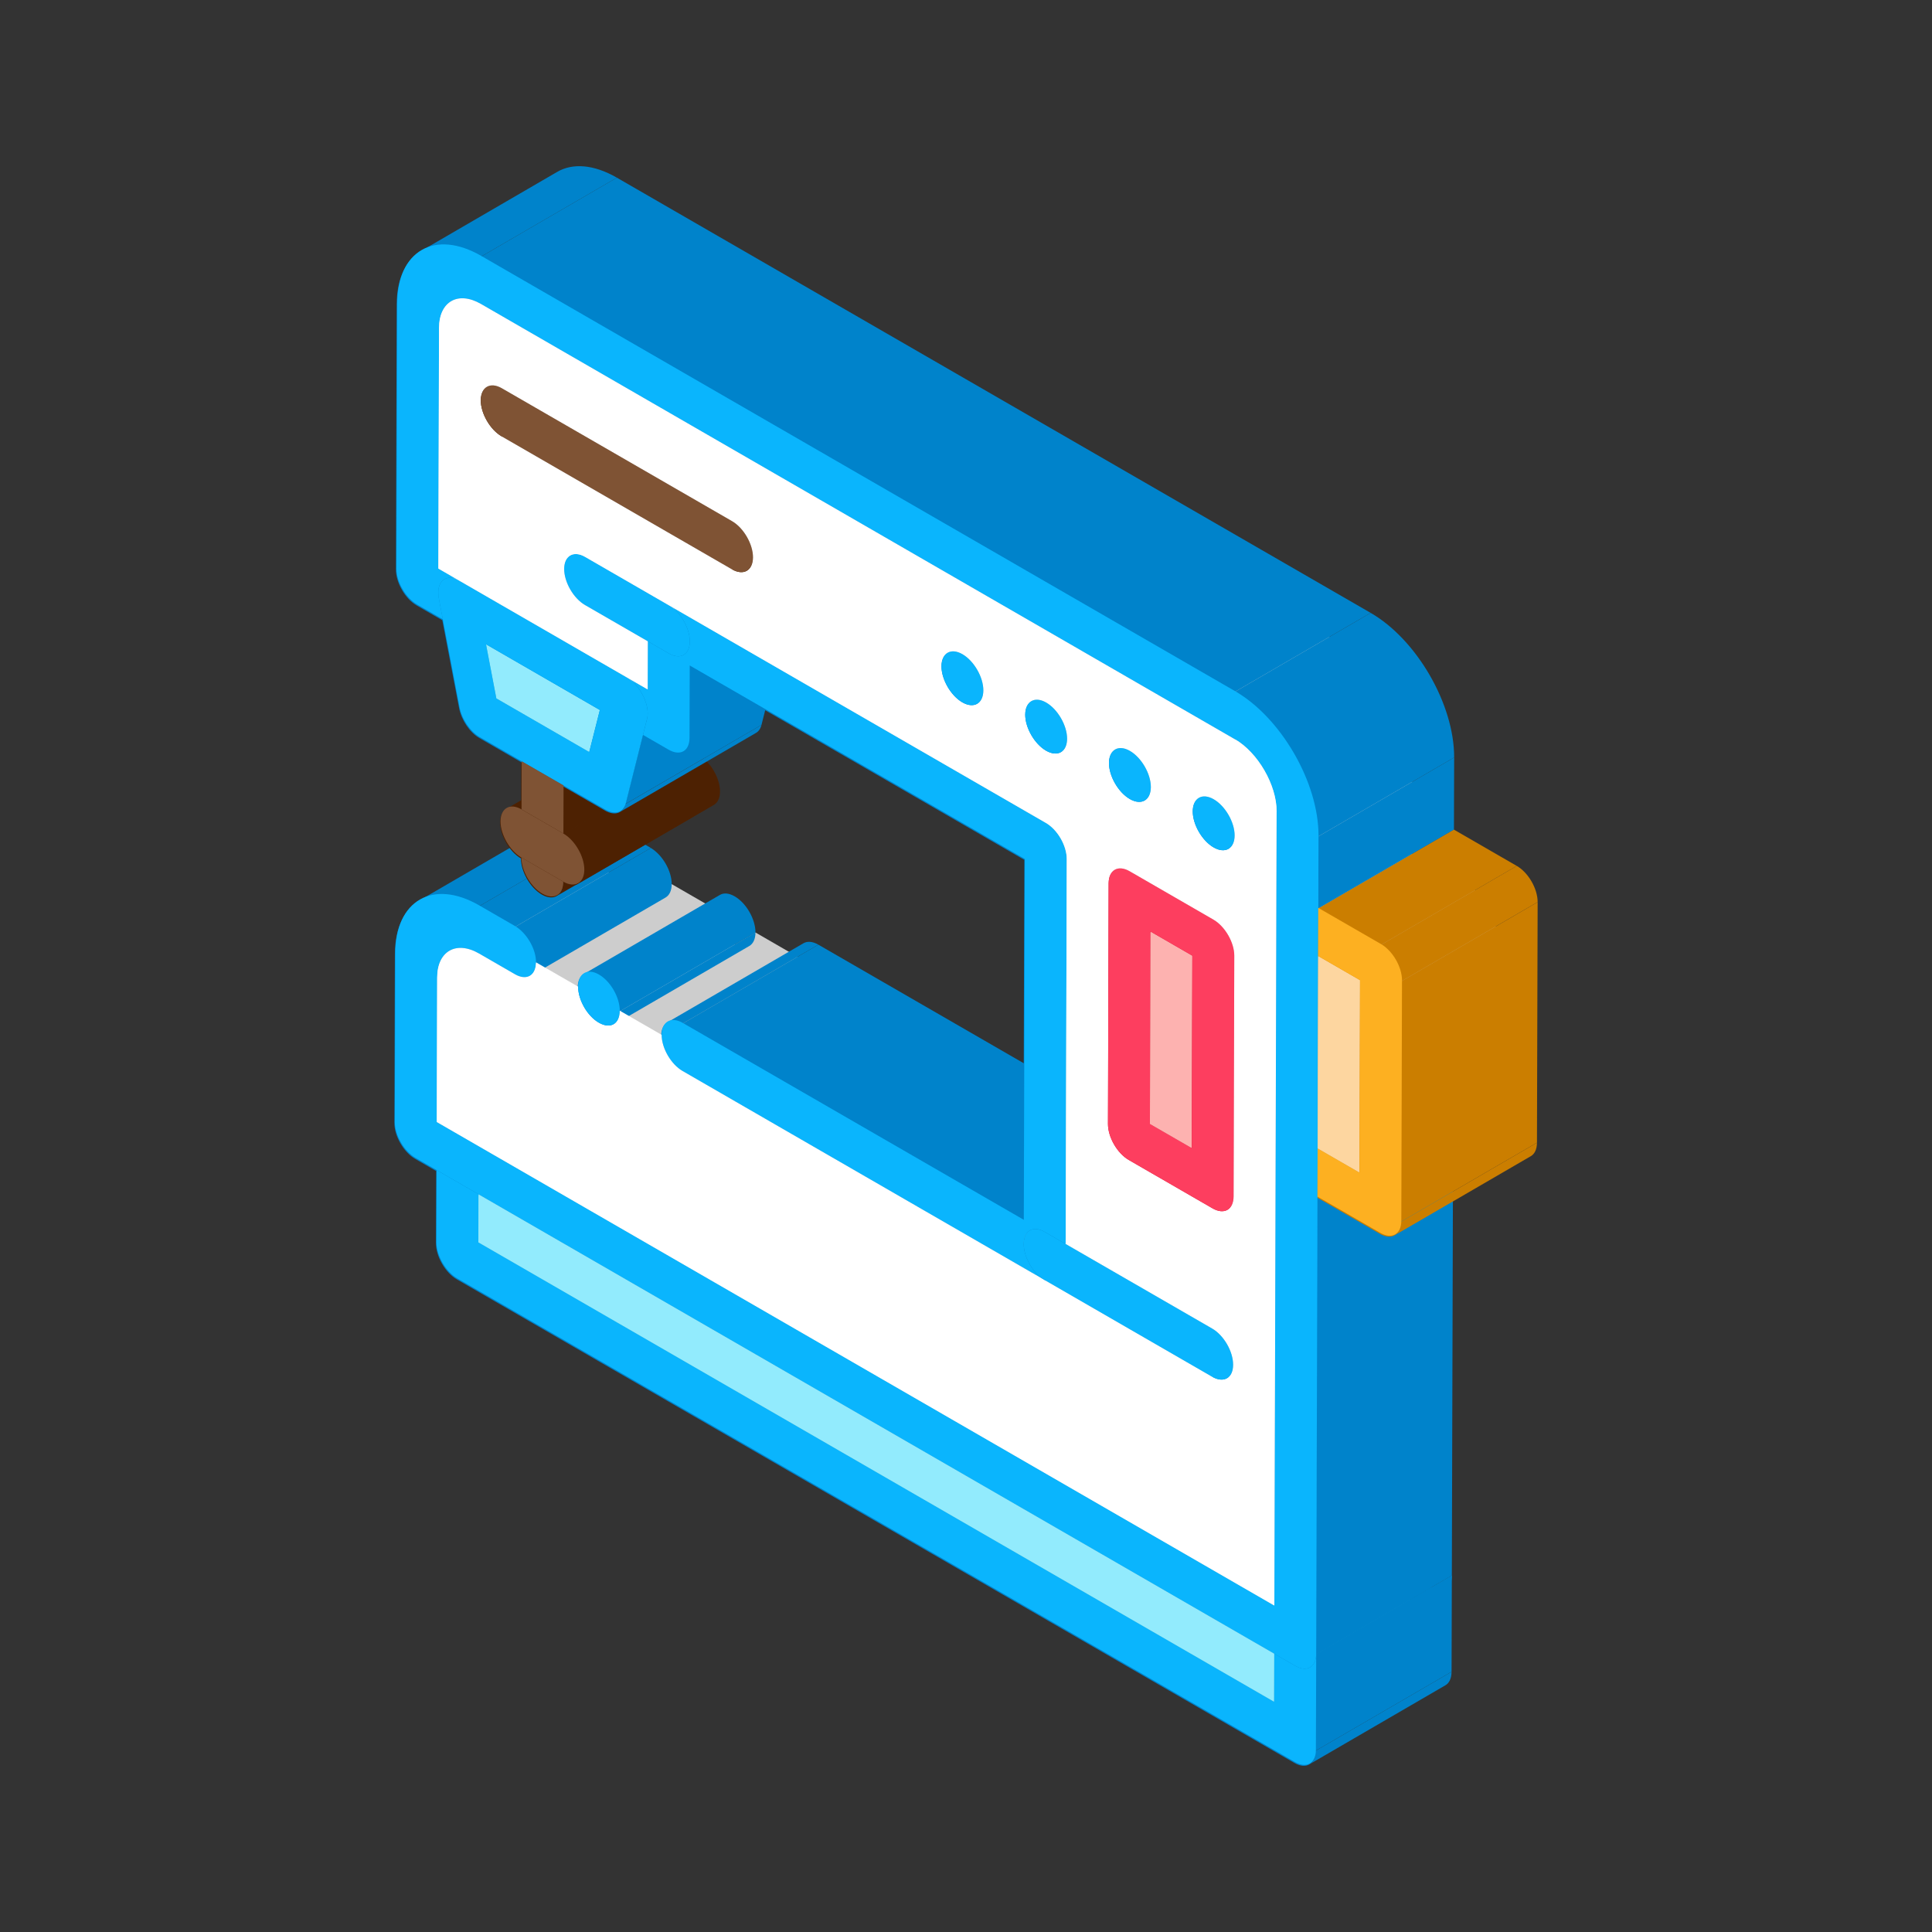 <svg xmlns="http://www.w3.org/2000/svg" enable-background="new 0 0 100 100" viewBox="0 0 100 100"><rect x="0" y="0" width="100" height="100" fill="#333333" stroke="none"/><g enable-background="new"><polygon fill="#0083cb" points="24.744 61.863 31.792 57.768 31.785 60.255 24.737 64.351"/><polygon fill="#0083cb" points="22.576 60.612 29.624 56.516 31.792 57.768 24.744 61.863"/><polygon fill="#0083cb" points="22.604 50.645 29.652 46.55 29.631 54.025 22.583 58.121"/><path fill="#0083cb" d="M23.239,49.258l7.048-4.096c-0.39,0.227-0.632,0.707-0.634,1.387l-7.048,4.096
					C22.606,49.965,22.849,49.485,23.239,49.258z"/><path fill="#cdcdcd" d="M23.239,49.258l7.048-4.096c0.395-0.229,0.94-0.199,1.541,0.148l-7.048,4.096
					C24.178,49.059,23.633,49.029,23.239,49.258z"/><polygon fill="#cdcdcd" points="24.779 49.406 31.827 45.31 33.682 46.381 26.634 50.477"/><path fill="#0083cb" d="M21.701,46.613l7.048-4.096c0.788-0.458,1.88-0.394,3.085,0.302l-7.048,4.096
					C23.581,46.22,22.49,46.155,21.701,46.613z"/><path fill="#cdcdcd" d="M33.682,46.381c0.299,0.173,0.572,0.188,0.769,0.074l-7.048,4.096
					c-0.197,0.115-0.47,0.099-0.769-0.074C28.748,49.248,31.567,47.61,33.682,46.381z"/><polygon fill="#0083cb" points="24.786 46.915 31.834 42.819 33.689 43.89 26.641 47.986"/><polygon fill="#cdcdcd" points="27.719 49.858 34.767 45.762 36.948 47.021 29.9 51.117"/><path fill="#0083cb" d="M34.451,46.455l-7.048,4.096c0.194-0.113,0.315-0.352,0.316-0.692
					c0.002-0.686-0.472-1.507-1.079-1.872l7.048-4.096c0.606,0.365,1.081,1.186,1.079,1.872
					C34.766,46.103,34.645,46.342,34.451,46.455z"/><path fill="#cdcdcd" d="M38.017,48.884c0.304,0.176,0.576,0.192,0.771,0.078l-7.048,4.096
					c-0.195,0.113-0.467,0.097-0.771-0.078C33.318,51.615,35.667,50.249,38.017,48.884c-2.349,1.365-4.699,2.731-7.048,4.096
					c-0.597-0.345-1.071-1.177-1.069-1.863c2.075-1.206,4.15-2.412,6.225-3.618l0.823-0.478
					C36.946,47.707,37.42,48.539,38.017,48.884z"/><polygon fill="#cdcdcd" points="32.055 52.361 39.103 48.265 41.27 49.517 34.222 53.613"/><path fill="#0083cb" d="M38.788,48.962l-7.048,4.096c0.195-0.113,0.314-0.355,0.315-0.697l7.048-4.096
					C39.102,48.607,38.982,48.849,38.788,48.962z"/><path fill="#0083cb" d="M30.217,50.415l7.048-4.096c0.194-0.113,0.461-0.098,0.759,0.074
					c0.607,0.35,1.081,1.186,1.079,1.872l-7.048,4.096c0.002-0.686-0.472-1.522-1.079-1.872
					C30.679,50.318,30.411,50.302,30.217,50.415z"/><path fill="#0083cb" d="M32.055,52.361c-0.002,0.686-0.479,0.969-1.086,0.619c-0.597-0.345-1.071-1.177-1.069-1.863
					c0.002-0.686,0.479-0.973,1.076-0.628C31.582,50.839,32.056,51.675,32.055,52.361z"/><path fill="#4d2102" d="M28.046,46.303c-0.597-0.345-1.084-1.184-1.082-1.87l2.168,1.252
					C29.13,46.37,28.64,46.646,28.046,46.303z"/><path fill="#4d2102" d="M35.863,42.281l-7.048,4.096c0.194-0.113,0.315-0.352,0.316-0.692l7.048-4.096
					C36.179,41.929,36.058,42.168,35.863,42.281z"/><polygon fill="#4d2102" points="26.964 44.433 34.012 40.337 36.18 41.588 29.132 45.684"/><path fill="#4d2102" d="M26.203,41.869l7.048-4.096c0.197-0.115,0.47-0.1,0.769,0.073l-7.048,4.096
					C26.672,41.769,26.4,41.754,26.203,41.869z"/><path fill="#cdcdcd" d="M41.27,49.517c-0.002,0.686,0.485,1.526,1.082,1.87c-2.075,1.206-4.15,2.412-6.225,3.617
					l-0.823,0.478c-0.597-0.345-1.084-1.184-1.082-1.87C36.336,52.384,39.156,50.745,41.27,49.517z"/><polygon fill="#4d2102" points="26.971 41.942 34.019 37.846 36.187 39.097 29.139 43.193"/><path fill="#4d2102" d="M36.951,41.662l-7.048,4.096c0.195-0.113,0.316-0.354,0.317-0.695
					c0.002-0.682-0.485-1.526-1.082-1.87l7.048-4.096c0.597,0.345,1.084,1.188,1.082,1.87
					C37.268,41.308,37.146,41.549,36.951,41.662z"/><path fill="#4d2102" d="M29.139,43.193c0.597,0.345,1.084,1.188,1.082,1.87c-0.002,0.686-0.492,0.965-1.089,0.62
					l-2.168-1.251c-0.594-0.343-1.081-1.186-1.079-1.872c0.002-0.682,0.492-0.962,1.086-0.619L29.139,43.193z"/><path fill="#0083cb" d="M34.54,52.918l7.048-4.096c0.198-0.115,0.471-0.099,0.771,0.074l-7.048,4.096
					C35.011,52.819,34.737,52.803,34.54,52.918z"/><polygon fill="#0083cb" points="22.692 31.042 29.74 26.947 29.942 28.008 22.895 32.104"/><path fill="#0083cb" d="M29.941,25.993c-0.205,0.183-0.28,0.533-0.201,0.953l-7.048,4.096
					c-0.079-0.42-0.004-0.77,0.201-0.953l0,0C25.242,28.724,27.591,27.359,29.941,25.993L29.941,25.993z"/><polygon fill="#4d2102" points="26.978 39.451 34.026 35.355 36.194 36.607 29.146 40.703"/><polygon fill="#4d2102" points="26.978 39.451 29.146 40.703 29.139 43.193 26.971 41.942"/><polygon fill="#4d2102" points="29.146 40.703 36.194 36.607 36.187 39.097 29.139 43.193"/><path fill="#0083cb" d="M30.028,25.929c-0.031,0.018-0.06,0.039-0.087,0.064c-2.349,1.365-4.699,2.731-7.048,4.096
					c0.027-0.025,0.056-0.046,0.087-0.064C25.094,28.796,27.914,27.158,30.028,25.929z"/><polygon fill="#0083cb" points="25.131 33.395 32.179 29.299 32.712 32.102 25.664 36.197"/><polygon fill="#0083cb" points="22.664 29.476 29.712 25.38 30.798 26.007 23.75 30.103"/><path fill="#0083cb" d="M22.98,30.025l7.048-4.096c0.202-0.118,0.479-0.09,0.77,0.078l-7.048,4.096
					C23.459,29.935,23.182,29.908,22.98,30.025z"/><polygon fill="#0083cb" points="25.664 36.197 32.712 32.102 37.522 34.879 30.475 38.975"/><path fill="#0083cb" d="M39.133,37.934l-7.048,4.096c0.134-0.078,0.233-0.217,0.281-0.412l7.048-4.096
					C39.366,37.717,39.267,37.856,39.133,37.934z"/><polygon fill="#60b9cb" points="31.024 36.798 30.475 38.975 25.664 36.197 25.131 33.395"/><polygon fill="#60b9cb" points="31.024 36.798 38.072 32.702 37.522 34.879 30.475 38.975"/><polygon fill="#60b9cb" points="25.131 33.395 32.179 29.299 38.072 32.702 31.024 36.798"/><polygon fill="#0083cb" points="33.258 38.087 40.306 33.991 39.414 37.522 32.366 41.618"/><polygon fill="#0083cb" points="33.466 37.263 40.514 33.167 40.306 33.991 33.258 38.087"/><polygon fill="#0083cb" points="23.75 30.103 30.798 26.007 39.468 31.013 32.42 35.109"/><path fill="#cdcdcd" d="M29.178,29.492C29.178,29.492,29.178,29.492,29.178,29.492c2.074-1.206,4.149-2.412,6.224-3.617
					C33.328,27.081,31.253,28.286,29.178,29.492z"/><path fill="#cdcdcd" d="M36.226,25.397c-0.002,0.69,0.482,1.527,1.082,1.874c-2.075,1.206-4.15,2.412-6.225,3.617
					l-0.823,0.478c-0.6-0.347-1.084-1.184-1.082-1.874v0c0,0,0,0,0.001,0C31.527,28.127,33.876,26.762,36.226,25.397
					C36.226,25.397,36.226,25.397,36.226,25.397z"/><path fill="#0083cb" d="M33.271,36.081l7.048-4.096c0.207,0.421,0.276,0.854,0.195,1.182l-7.048,4.096
					C33.547,36.935,33.478,36.502,33.271,36.081z"/><path fill="#0083cb" d="M33.271,36.081c0.207,0.421,0.276,0.854,0.195,1.182l-0.208,0.824l-0.891,3.531
					c-0.12,0.486-0.555,0.624-1.053,0.336l-2.168-1.251l-2.168-1.251L24.811,38.2c-0.498-0.287-0.928-0.925-1.048-1.549
					l-0.868-4.547l-0.203-1.061c-0.079-0.42-0.004-0.77,0.201-0.953c0.205-0.187,0.522-0.18,0.857,0.013l8.67,5.006
					C32.752,35.3,33.068,35.659,33.271,36.081z M30.475,38.975l0.55-2.177l-5.893-3.402l0.532,2.802L30.475,38.975L30.475,38.975z"/><polygon fill="#0083cb" points="32.42 35.109 39.468 31.013 40.55 31.638 33.502 35.733"/><polygon fill="#cdcdcd" points="33.509 33.243 40.557 29.147 40.55 31.638 33.502 35.733"/><path fill="#0083cb" d="M32.42,35.109l7.048-4.096c0.332,0.192,0.648,0.55,0.851,0.973l-7.048,4.096
					C33.068,35.659,32.752,35.3,32.42,35.109z"/><path fill="#cdcdcd" d="M36.226,25.397c-2.349,1.365-4.699,2.73-7.048,4.096c0.001-0.34,0.121-0.58,0.316-0.693
					l7.048-4.096C36.347,24.817,36.227,25.056,36.226,25.397z"/><polygon fill="#0083cb" points="22.7 17.022 29.747 12.927 29.712 25.38 22.664 29.476"/><path fill="#cdcdcd" d="M24.86,20.764L24.86,20.764C24.86,20.764,24.86,20.764,24.86,20.764
					c2.075-1.206,4.149-2.412,6.224-3.617C29.01,18.353,26.935,19.559,24.86,20.764z"/><path fill="#0083cb" d="M35.666 38.228l7.048-4.096c-.001.338-.11.587-.315.703l-7.048 4.096C35.556 38.815 35.665 38.566 35.666 38.228zM29.493 28.799l7.048-4.096c.197-.115.471-.098.773.076l-7.048 4.096C29.964 28.701 29.691 28.685 29.493 28.799z"/><path fill="#cdcdcd" d="M32.99,18.539c-2.349,1.365-4.699,2.73-7.048,4.096c-0.597-0.345-1.084-1.188-1.082-1.87v0
					c0,0,0,0,0,0l0,0c2.349-1.365,4.698-2.73,7.047-4.096c-2.349,1.365-4.698,2.73-7.048,4.096c0.001-0.341,0.122-0.581,0.318-0.694
					l7.048-4.096c-0.195,0.113-0.317,0.354-0.318,0.694C31.906,17.351,32.393,18.194,32.99,18.539z"/><polygon fill="#cdcdcd" points="30.26 31.366 37.307 27.271 40.557 29.147 33.509 33.243"/><path fill="#4d2102" d="M25.178,20.07l7.048-4.096c0.198-0.115,0.471-0.099,0.771,0.074l-7.048,4.096
					C25.649,19.971,25.375,19.955,25.178,20.07z"/><path fill="#0083cb" d="M23.333,15.634l7.048-4.096c-0.389,0.226-0.632,0.707-0.634,1.388L22.7,17.022
					C22.701,16.341,22.944,15.861,23.333,15.634z"/><polygon fill="#0083cb" points="24.737 64.351 31.785 60.255 72.969 84.032 65.921 88.128"/><polygon fill="#0083cb" points="33.509 33.243 40.557 29.147 41.643 29.773 34.595 33.869"/><path fill="#0083cb" d="M74.816 87.229l-7.048 4.096c.195-.113.315-.355.316-.698l7.048-4.096C75.132 86.875 75.011 87.116 74.816 87.229zM52.962 64.431L52.962 64.431C52.961 64.431 52.961 64.431 52.962 64.431c2.074-1.206 4.149-2.411 6.224-3.617C57.111 62.02 55.036 63.226 52.962 64.431z"/><path fill="#0083cb" d="M61.091,62.206c-0.867,0.504-1.735,1.008-2.602,1.512c-1.482,0.861-2.964,1.722-4.446,2.584
					c-0.6-0.346-1.084-1.18-1.082-1.87c0,0,0,0,0,0c0,0,0,0,0,0v0c2.349-1.365,4.698-2.73,7.047-4.096
					c-2.349,1.365-4.699,2.73-7.048,4.096c0.001-0.343,0.122-0.583,0.316-0.697l7.048-4.096c-0.195,0.113-0.315,0.354-0.316,0.697
					C60.007,61.025,60.491,61.859,61.091,62.206z"/><polygon fill="#cdcdcd" points="35.304 55.483 42.352 51.387 61.091 62.206 54.043 66.302"/><polygon fill="#0083cb" points="35.677 34.494 42.725 30.398 42.714 34.132 35.666 38.228"/><path fill="#0083cb" d="M42.412,29.848l-7.048,4.096c-0.197,0.114-0.469,0.098-0.769-0.075l7.048-4.096
					C41.943,29.947,42.215,29.963,42.412,29.848z"/><path fill="#cdcdcd" d="M23.333,15.634l7.048-4.096c0.394-0.229,0.94-0.198,1.541,0.149l-7.048,4.096
					C24.273,15.436,23.728,15.405,23.333,15.634z"/><polygon fill="#60b9cb" points="65.928 85.641 72.976 81.545 72.969 84.032 65.921 88.128"/><polygon fill="#60b9cb" points="24.744 61.863 31.792 57.768 72.976 81.545 65.928 85.641"/><polygon fill="#60b9cb" points="65.928 85.641 65.921 88.128 24.737 64.351 24.744 61.863"/><polygon fill="#0083cb" points="35.311 52.992 42.359 48.896 60.013 59.089 52.965 63.184"/><polygon fill="#0083cb" points="30.267 28.876 37.314 24.78 41.65 27.283 34.602 31.378"/><path fill="#0083cb" d="M42.412,29.848l-7.048,4.096c0.195-0.113,0.316-0.354,0.317-0.697
					c0.002-0.686-0.482-1.524-1.079-1.868l7.048-4.096c0.597,0.345,1.081,1.182,1.079,1.868
					C42.727,29.494,42.606,29.735,42.412,29.848z"/><polygon fill="#0083cb" points="34.602 31.378 41.65 27.283 61.158 38.546 54.11 42.642"/><polygon fill="#0083cb" points="54.05 63.811 61.098 59.715 62.18 60.34 55.132 64.436"/><polygon fill="#0083cb" points="55.189 44.51 62.237 40.414 62.18 60.34 55.132 64.436"/><path fill="#0083cb" d="M53.278,63.735l7.048-4.096c0.197-0.115,0.471-0.098,0.772,0.076l-7.048,4.096
					C53.748,63.637,53.475,63.62,53.278,63.735z"/><path fill="#cdcdcd" d="M69.761,67.212c0.302,0.174,0.575,0.191,0.771,0.077l-7.048,4.096
					c-0.196,0.114-0.469,0.097-0.771-0.077C64.828,70.079,67.647,68.44,69.761,67.212z"/><polygon fill="#cdcdcd" points="54.043 66.302 61.091 62.206 69.761 67.212 62.713 71.308"/><path fill="#0083cb" d="M70.532,67.289l-7.048,4.096c0.194-0.113,0.314-0.353,0.315-0.696
					c0.002-0.69-0.479-1.526-1.079-1.872l7.048-4.096c0.6,0.346,1.081,1.182,1.079,1.872C70.846,66.936,70.726,67.176,70.532,67.289
					z"/><path fill="#0083cb" d="M62.713,71.308L62.713,71.308c0.6,0.346,1.084,0.071,1.086-0.619c0-0.004,0-0.008,0-0.012
					L62.713,71.308z M55.132,64.436l-1.082-0.625c-0.6-0.347-1.087-0.069-1.089,0.621c-0.002,0.69,0.482,1.524,1.082,1.87
					l2.153-1.251L55.132,64.436z"/><path fill="#0083cb" d="M34.595,33.869c0.597,0.345,1.084,0.067,1.086-0.622c0.002-0.686-0.482-1.524-1.079-1.868
					L54.11,42.642c0.291,0.168,0.562,0.449,0.768,0.804c0.204,0.356,0.311,0.731,0.31,1.065l-0.056,19.926l-1.082-0.625
					c-0.6-0.347-1.087-0.069-1.089,0.621c-0.002,0.69,0.482,1.524,1.082,1.87L35.304,55.483c-0.597-0.345-1.084-1.184-1.082-1.87
					c0.002-0.686,0.492-0.965,1.089-0.62l17.654,10.192l0.053-18.679L35.677,34.494l-0.011,3.734
					c-0.001,0.338-0.11,0.587-0.315,0.704c-0.208,0.119-0.48,0.087-0.77-0.081l-1.323-0.764l0.208-0.824
					c0.081-0.328,0.012-0.761-0.195-1.182c-0.203-0.423-0.519-0.781-0.851-0.973l1.082,0.625l0.007-2.491L34.595,33.869z"/><polygon fill="#0083cb" points="55.132 64.436 62.18 60.34 69.768 64.721 62.72 68.817"/><polygon fill="#0083cb" points="65.928 85.641 72.976 81.545 74.061 82.172 67.013 86.268"/><polygon fill="#0083cb" points="68.166 61.982 75.214 57.886 75.147 81.55 68.099 85.645"/><path fill="#0083cb" d="M74.186,82.236c-2.349,1.365-4.699,2.73-7.048,4.096c-0.041-0.018-0.083-0.04-0.125-0.064
					l7.048-4.096C74.103,82.196,74.145,82.218,74.186,82.236z"/><path fill="#0083cb" d="M74.186,82.236c0.243,0.109,0.468,0.115,0.646,0.017l-7.048,4.096
					c-0.178,0.098-0.403,0.092-0.646-0.017C69.487,84.966,71.837,83.601,74.186,82.236z"/><polygon fill="#0083cb" points="68.099 85.645 75.147 81.55 75.133 86.531 68.085 90.627"/><path fill="#0083cb" d="M68.099 85.645l7.048-4.096c-.001.338-.11.583-.315.703l-7.048 4.096C67.989 86.228 68.098 85.983 68.099 85.645zM21.797 12.99l7.048-4.096c.788-.458 1.88-.393 3.085.302l-7.048 4.096C23.677 12.597 22.585 12.532 21.797 12.99z"/><path fill="#cdcdcd" d="M44.91,25.421c0.301,0.174,0.574,0.189,0.772,0.074l-7.048,4.096
					c-0.198,0.115-0.471,0.1-0.772-0.074C39.977,28.288,42.796,26.65,44.91,25.421z"/><path fill="#4d2102" d="M45.682,25.495l-7.048,4.096c0.195-0.113,0.316-0.352,0.317-0.691
					c0.002-0.686-0.485-1.529-1.082-1.874l7.048-4.096c0.597,0.345,1.084,1.188,1.082,1.874
					C45.998,25.143,45.877,25.382,45.682,25.495z"/><path fill="#4d2102" d="M37.869,27.026c0.597,0.345,1.084,1.188,1.082,1.874c-0.002,0.682-0.492,0.962-1.089,0.617
					l-11.92-6.882c-0.597-0.345-1.084-1.188-1.082-1.87c0.002-0.686,0.492-0.965,1.089-0.621L37.869,27.026z"/><path fill="#cdcdcd" d="M37.869,27.026l4.894-2.844l-9.774-5.643l-7.048,4.096l11.92,6.882l1.089-0.633
					C38.945,28.201,38.462,27.368,37.869,27.026z"/><polygon fill="#4d2102" points="25.949 20.144 32.997 16.048 44.917 22.93 37.869 27.026"/><path fill="#cdcdcd" d="M57.321,58.215l7.048-4.096c-0.002,0.69,0.482,1.527,1.082,1.874l-7.048,4.096
					C57.803,59.743,57.319,58.905,57.321,58.215z"/><polygon fill="#cb0c2d" points="59.492 58.223 66.54 54.127 68.708 55.379 61.66 59.474"/><polygon fill="#cdcdcd" points="57.356 45.762 64.404 41.666 64.369 54.119 57.321 58.215"/><polygon fill="#cb0c2d" points="59.52 48.26 66.568 44.164 66.54 54.127 59.492 58.223"/><polygon fill="#cb807e" points="61.688 49.512 68.736 45.416 68.708 55.379 61.66 59.474"/><polygon fill="#cb0c2d" points="63.859 49.516 70.907 45.42 70.872 57.874 63.824 61.97"/><path fill="#cdcdcd" d="M70.555,58.572l-7.048,4.096c-0.196,0.114-0.468,0.098-0.769-0.076l7.048-4.096
					C70.087,58.67,70.359,58.686,70.555,58.572z"/><path fill="#cb0c2d" d="M70.555,58.572l-7.048,4.096c0.195-0.113,0.315-0.355,0.316-0.698l7.048-4.096
					C70.871,58.217,70.75,58.459,70.555,58.572z"/><path fill="#cdcdcd" d="M56.833,32.305c-0.715,0.416-1.431,0.831-2.146,1.247c-1.634,0.95-3.268,1.899-4.902,2.849
					c-0.597-0.345-1.084-1.188-1.082-1.87c2.349-1.365,4.698-2.731,7.048-4.096c-2.349,1.365-4.699,2.73-7.048,4.096
					c0.001-0.341,0.122-0.581,0.317-0.694l7.048-4.096c-0.195,0.113-0.317,0.354-0.318,0.694
					C55.75,31.117,56.236,31.96,56.833,32.305z"/><path fill="#cdcdcd" d="M56.833,32.305c0.299,0.173,0.571,0.188,0.769,0.073l-7.048,4.096
					c-0.197,0.115-0.47,0.1-0.769-0.073C51.9,35.172,54.719,33.534,56.833,32.305z"/><path fill="#0083cb" d="M49.021 33.836l7.048-4.096c.198-.115.471-.099.771.074l-7.048 4.096C49.492 33.737 49.219 33.721 49.021 33.836zM57.602 32.378l-7.048 4.096c.195-.113.316-.353.317-.692.002-.686-.485-1.529-1.079-1.872l7.048-4.096c.594.343 1.081 1.186 1.079 1.872C57.918 32.025 57.797 32.265 57.602 32.378z"/><path fill="#cdcdcd" d="M61.169,34.808c-0.121,0.07-0.283,0.165-0.404,0.235c-2.214,1.287-4.429,2.574-6.643,3.861
					c-0.597-0.345-1.084-1.188-1.082-1.87l0,0c0,0,0,0,0,0c2.349-1.365,4.698-2.73,7.047-4.096c-2.349,1.365-4.698,2.73-7.048,4.096
					c0.001-0.341,0.122-0.581,0.318-0.694l7.048-4.096c-0.195,0.113-0.317,0.354-0.318,0.694
					C60.085,33.62,60.572,34.463,61.169,34.808z"/><path fill="#cdcdcd" d="M61.169,34.808c0.299,0.173,0.571,0.188,0.769,0.073l-7.048,4.096
					c-0.197,0.115-0.47,0.1-0.769-0.073C56.235,37.675,59.054,36.037,61.169,34.808z"/><polygon fill="#cb807e" points="59.52 48.26 66.568 44.164 68.736 45.416 61.688 49.512"/><path fill="#0083cb" d="M53.356 36.339l7.048-4.096c.198-.115.471-.099.771.074l-7.048 4.096C53.827 36.24 53.554 36.224 53.356 36.339zM61.937 34.881l-7.048 4.096c.195-.113.316-.353.317-.692.002-.686-.485-1.529-1.079-1.872l7.048-4.096c.594.343 1.081 1.186 1.079 1.872C62.253 34.528 62.132 34.768 61.937 34.881zM54.11 42.642l7.048-4.096c.291.168.562.449.768.804.204.356.311.731.31 1.065l-7.048 4.096c.001-.334-.107-.708-.31-1.065C54.672 43.091 54.401 42.809 54.11 42.642z"/><path fill="#cdcdcd" d="M57.374,39.536c2.075-1.206,4.15-2.411,6.224-3.617C61.524,37.125,59.449,38.331,57.374,39.536
					C57.374,39.536,57.374,39.536,57.374,39.536C57.374,39.536,57.374,39.536,57.374,39.536L57.374,39.536
					C57.374,39.536,57.374,39.536,57.374,39.536z"/><polygon fill="#cb0c2d" points="58.445 45.145 65.493 41.049 69.828 43.552 62.78 47.647"/><path fill="#cdcdcd" d="M65.504,37.311c0.3,0.173,0.572,0.188,0.769,0.074l-7.048,4.096
					c-0.197,0.114-0.469,0.099-0.769-0.074C60.805,40.042,63.154,38.676,65.504,37.311c-2.35,1.365-4.699,2.731-7.048,4.096
					c-0.597-0.345-1.084-1.188-1.082-1.87c0.001-0.341,0.122-0.581,0.318-0.694l7.048-4.096c-0.195,0.113-0.317,0.354-0.318,0.694
					C64.42,36.123,64.907,36.966,65.504,37.311z M57.374,39.536L57.374,39.536l0.353-0.205l0.364-0.212l0.374-0.217l0.383-0.222
					l0.39-0.226l0.396-0.23l0.4-0.232l0.403-0.234l0.404-0.235l0.404-0.235l0.403-0.234l0.401-0.233l0.397-0.231l0.391-0.228
					l0.385-0.224l0.377-0.219l0.053-0.031l0.053-0.031l0.053-0.031l0.052-0.03l0.052-0.03l0.052-0.03l0.052-0.03l0.052-0.03
					l0.051-0.03l0.051-0.03l0.051-0.03l0.051-0.029l0.05-0.029l0.05-0.029l0.05-0.029l0.05-0.029l-0.05,0.029l-0.05,0.029
					l-0.05,0.029l-0.05,0.029l-0.051,0.029l-0.051,0.03l-0.051,0.03l-0.051,0.03l-0.052,0.03l-0.052,0.03l-0.052,0.03l-0.052,0.03
					l-0.052,0.03l-0.053,0.031l-0.053,0.031l-0.053,0.031l-0.377,0.219l-0.385,0.224l-0.391,0.228l-0.397,0.231l-0.401,0.233
					l-0.403,0.234l-0.404,0.235l-0.404,0.235l-0.403,0.234l-0.4,0.232l-0.395,0.23l-0.39,0.226l-0.383,0.222l-0.374,0.217
					l-0.364,0.212L57.374,39.536L57.374,39.536L57.374,39.536L57.374,39.536L57.374,39.536L57.374,39.536L57.374,39.536
					L57.374,39.536L57.374,39.536L57.374,39.536L57.374,39.536L57.374,39.536L57.374,39.536L57.374,39.536L57.374,39.536
					L57.374,39.536L57.374,39.536L57.374,39.536z"/><path fill="#cb0c2d" d="M62.78,47.647l7.048-4.096c0.6,0.347,1.081,1.182,1.079,1.868l-7.048,4.096
					C63.861,48.83,63.381,47.994,62.78,47.647z"/><path fill="#0083cb" d="M57.692,38.842l7.048-4.096c0.198-0.115,0.471-0.099,0.771,0.074l-7.048,4.096
					C58.162,38.743,57.889,38.727,57.692,38.842z"/><path fill="#0083cb" d="M66.273,37.385l-7.048,4.096c0.195-0.113,0.316-0.353,0.317-0.693
					c0.002-0.686-0.482-1.527-1.079-1.872l7.048-4.096c0.597,0.345,1.081,1.186,1.079,1.872
					C66.589,37.032,66.468,37.272,66.273,37.385z"/><path fill="#cdcdcd" d="M64.72,40.973c-0.194,0.113-0.315,0.353-0.316,0.693l-7.048,4.096
					c0.001-0.34,0.121-0.58,0.316-0.693C59.786,43.84,62.605,42.201,64.72,40.973z"/><path fill="#cb0c2d" d="M57.672,45.069l7.048-4.096c0.197-0.115,0.471-0.098,0.773,0.076l-7.048,4.096
					C58.143,44.97,57.869,44.954,57.672,45.069z"/><path fill="#cdcdcd" d="M69.839,39.814c-0.121,0.071-0.283,0.165-0.404,0.235c-0.581,0.337-1.161,0.675-1.742,1.012
					c-1.634,0.95-3.268,1.899-4.902,2.849c-0.597-0.345-1.084-1.188-1.082-1.87c2.349-1.365,4.699-2.731,7.048-4.096l0,0
					C68.755,38.626,69.242,39.469,69.839,39.814z"/><path fill="#cdcdcd" d="M69.839 39.814c.3.173.572.188.769.074l-7.048 4.096c-.197.114-.469.099-.769-.074C64.905 42.681 67.725 41.042 69.839 39.814zM68.757 37.944c-2.349 1.365-4.699 2.73-7.048 4.096.001-.341.122-.581.317-.694l7.048-4.096C68.88 37.362 68.758 37.603 68.757 37.944z"/><path fill="#0083cb" d="M62.027,41.345l7.048-4.096c0.198-0.115,0.471-0.099,0.771,0.074l-7.048,4.096
					C62.498,41.245,62.224,41.23,62.027,41.345z"/><path fill="#0083cb" d="M70.608,39.888l-7.048,4.096c0.195-0.113,0.316-0.353,0.317-0.693
					c0.002-0.686-0.482-1.527-1.079-1.872l7.048-4.096c0.597,0.345,1.081,1.186,1.079,1.872
					C70.924,39.534,70.803,39.775,70.608,39.888z"/><polygon fill="#cdcdcd" points="24.874 15.783 31.922 11.687 70.939 34.214 63.891 38.309"/><path fill="#0083cb" d="M63.898,35.819c2.385,1.377,4.329,4.733,4.321,7.484l-0.011,3.734l-0.007,2.491l-0.028,9.963
					l-0.007,2.491l-0.067,23.664c-0.001,0.338-0.11,0.583-0.315,0.703c-0.208,0.115-0.48,0.087-0.77-0.081L22.576,60.612
					l-1.082-0.625c-0.294-0.17-0.565-0.455-0.768-0.807c-0.207-0.358-0.315-0.729-0.313-1.066l0.025-8.719
					c0.008-2.751,1.955-3.861,4.349-2.479l1.855,1.071c0.607,0.365,1.081,1.186,1.079,1.872c-0.002,0.686-0.492,0.961-1.086,0.619
					l-1.855-1.071c-1.194-0.689-2.171-0.129-2.175,1.239l-0.021,7.476L65.935,83.15l0.117-41.099
					c0.004-1.372-0.967-3.053-2.16-3.742L24.874,15.783c-1.194-0.689-2.171-0.133-2.175,1.239l-0.035,12.454l1.085,0.627
					c-0.335-0.193-0.652-0.2-0.857-0.013c-0.205,0.183-0.28,0.533-0.201,0.953l0.203,1.061l-1.32-0.762
					c-0.294-0.17-0.565-0.451-0.768-0.807c-0.207-0.355-0.314-0.729-0.313-1.066l0.039-13.697c0.008-2.751,1.955-3.861,4.349-2.478
					L63.898,35.819z"/><path fill="#0083cb" d="M67.784,86.349c-0.208,0.115-0.48,0.087-0.77-0.081l-1.085-0.627l-0.007,2.487L24.737,64.351
					l0.007-2.487l-2.168-1.251l-0.011,3.734c-0.002,0.69,0.482,1.527,1.082,1.874l43.352,25.029c0.6,0.347,1.084,0.067,1.086-0.622
					l0.014-4.981C68.098,85.983,67.989,86.228,67.784,86.349z"/><polygon fill="#cdcdcd" points="61.66 59.474 61.66 59.474 61.66 59.474 60.556 58.838 58.403 60.089 62.738 62.592 63.824 61.961 63.834 58.211"/><path fill="#cdcdcd" d="M68.219,43.303l-0.011,3.734l-0.007,2.491l-0.028,9.963l-0.007,2.491l4.873-2.832l0.06-21.194
					l-5.265,3.06C68.082,41.788,68.221,42.567,68.219,43.303z"/><polygon fill="#0083cb" points="29.631 54.025 22.583 58.121 65.935 83.15 65.958 74.999"/><path fill="#0083cb" d="M49.793,33.91c0.594,0.343,1.081,1.186,1.079,1.872c-0.002,0.682-0.492,0.961-1.086,0.619
					c-0.597-0.345-1.084-1.188-1.082-1.87C48.706,33.845,49.196,33.565,49.793,33.91z"/><polygon fill="#cb807e" points="61.688 49.512 61.66 59.474 59.492 58.223 59.52 48.26"/><path fill="#0083cb" d="M54.128,36.413c0.594,0.343,1.081,1.186,1.079,1.872c-0.002,0.682-0.492,0.961-1.086,0.619
					c-0.597-0.345-1.084-1.188-1.082-1.87C53.041,36.348,53.531,36.068,54.128,36.413z"/><path fill="#cb0c2d" d="M62.78,47.647c0.6,0.347,1.081,1.182,1.079,1.868L63.824,61.97
					c-0.002,0.69-0.486,0.969-1.086,0.622l-4.335-2.503c-0.6-0.347-1.084-1.184-1.082-1.874l0.035-12.454
					c0.002-0.686,0.489-0.963,1.089-0.617L62.78,47.647z M61.66,59.474l0.028-9.963L59.52,48.26l-0.028,9.963L61.66,59.474
					L61.66,59.474z"/><path fill="#0083cb" d="M58.463 38.916c.597.345 1.081 1.186 1.079 1.872-.002.682-.489.963-1.086.619-.597-.345-1.084-1.188-1.082-1.87C57.376 38.85 57.866 38.571 58.463 38.916zM62.798 41.419c.597.345 1.081 1.186 1.079 1.872-.002.682-.489.963-1.086.619-.597-.345-1.084-1.188-1.082-1.87C61.711 41.353 62.201 41.074 62.798 41.419z"/><path fill="#cdcdcd" d="M63.891,38.309c1.194,0.689,2.164,2.37,2.16,3.742L65.935,83.15L22.583,58.121l0.021-7.476
					c0.004-1.368,0.981-1.929,2.175-1.239l1.855,1.071c0.594,0.343,1.084,0.067,1.086-0.619l2.18,1.259
					c-0.002,0.686,0.472,1.518,1.069,1.863c0.607,0.35,1.084,0.067,1.086-0.619l2.168,1.251c-0.002,0.686,0.485,1.526,1.082,1.87
					l18.739,10.819l8.67,5.006c0.6,0.346,1.084,0.071,1.086-0.619c0.002-0.69-0.479-1.526-1.079-1.872l-7.588-4.381l0.056-19.926
					c0.001-0.334-0.107-0.708-0.31-1.065c-0.207-0.354-0.478-0.636-0.768-0.804L34.602,31.378l-4.335-2.503
					c-0.6-0.347-1.087-0.069-1.089,0.617c-0.002,0.69,0.482,1.527,1.082,1.874l3.25,1.876l-0.007,2.491l-1.082-0.625l-8.67-5.006
					l-1.085-0.627L22.7,17.022c0.004-1.372,0.981-1.929,2.175-1.239L63.891,38.309z M63.824,61.97l0.035-12.454
					c0.002-0.686-0.479-1.522-1.079-1.868l-4.335-2.503c-0.6-0.347-1.087-0.069-1.089,0.617l-0.035,12.454
					c-0.002,0.69,0.482,1.527,1.082,1.874l4.335,2.503C63.338,62.938,63.822,62.659,63.824,61.97L63.824,61.97z M37.862,29.517
					c0.597,0.345,1.087,0.065,1.089-0.617c0.002-0.686-0.485-1.529-1.082-1.874l-11.92-6.882c-0.597-0.345-1.087-0.066-1.089,0.621
					c-0.002,0.682,0.485,1.525,1.082,1.87L37.862,29.517L37.862,29.517z M54.121,38.904c0.594,0.343,1.084,0.064,1.086-0.619
					c0.002-0.686-0.485-1.529-1.079-1.872c-0.597-0.345-1.087-0.065-1.089,0.621C53.037,37.716,53.524,38.559,54.121,38.904
					L54.121,38.904z M49.785,36.401c0.594,0.343,1.084,0.064,1.086-0.619c0.002-0.686-0.485-1.529-1.079-1.872
					c-0.597-0.345-1.087-0.065-1.089,0.621C48.702,35.213,49.188,36.056,49.785,36.401L49.785,36.401z M62.791,43.91
					c0.597,0.345,1.084,0.064,1.086-0.619c0.002-0.686-0.482-1.527-1.079-1.872c-0.597-0.345-1.087-0.065-1.089,0.62
					C61.707,42.722,62.194,43.565,62.791,43.91L62.791,43.91z M58.463,38.916c-0.597-0.345-1.087-0.066-1.089,0.62
					c-0.002,0.682,0.485,1.526,1.082,1.87c0.597,0.345,1.084,0.063,1.086-0.619C59.543,40.102,59.06,39.261,58.463,38.916
					L58.463,38.916z"/><path fill="#0083cb" d="M34.602,31.378c0.597,0.345,1.081,1.182,1.079,1.868c-0.002,0.69-0.489,0.967-1.086,0.622
					l-1.085-0.627l-3.25-1.876c-0.6-0.347-1.084-1.184-1.082-1.874c0.002-0.686,0.489-0.963,1.089-0.617L34.602,31.378z"/><polygon fill="#0083cb" points="68.173 59.491 75.221 55.395 75.214 57.886 68.166 61.982"/><polygon fill="#0083cb" points="68.201 49.528 75.249 45.432 75.221 55.395 68.173 59.491"/><polygon fill="#0083cb" points="68.208 47.037 75.256 42.942 75.249 45.432 68.201 49.528"/><path fill="#cdcdcd" d="M63.891,38.309l7.048-4.096c1.194,0.689,2.164,2.37,2.16,3.742l-7.048,4.096
					C66.055,40.68,65.085,38.999,63.891,38.309z"/><polygon fill="#0083cb" points="68.219 43.303 75.267 39.207 75.256 42.942 68.208 47.037"/><polygon fill="#0083cb" points="24.881 13.292 31.929 9.196 70.946 31.723 63.898 35.819"/><path fill="#0083cb" d="M63.898,35.819l7.048-4.096c2.385,1.377,4.329,4.733,4.321,7.484l-7.048,4.096
					C68.227,40.552,66.283,37.195,63.898,35.819z"/></g><g enable-background="new"><polygon fill="#cb7e00" points="68.173 59.491 75.221 55.395 77.389 56.647 70.341 60.742"/><path fill="#cb7e00" d="M79.238,59.841l-7.048,4.096c0.194-0.113,0.314-0.353,0.315-0.696l7.048-4.096
					C79.552,59.488,79.432,59.728,79.238,59.841z"/><polygon fill="#cba46e" points="68.201 49.528 75.249 45.432 77.417 46.684 70.369 50.779"/><polygon fill="#cba46e" points="70.369 50.779 77.417 46.684 77.389 56.647 70.341 60.742"/><polygon fill="#cba46e" points="70.369 50.779 70.341 60.742 68.173 59.491 68.201 49.528"/><polygon fill="#cb7e00" points="72.54 50.787 79.588 46.692 79.553 59.145 72.505 63.241"/><polygon fill="#cb7e00" points="68.208 47.037 75.256 42.942 78.509 44.82 71.461 48.915"/><path fill="#cb7e00" d="M71.461,48.915l7.048-4.096c0.6,0.347,1.081,1.182,1.079,1.872l-7.048,4.096
					C72.542,50.098,72.062,49.262,71.461,48.915z"/><path fill="#cb7e00" d="M71.461,48.915c0.6,0.347,1.081,1.182,1.079,1.872l-0.035,12.454
					c-0.002,0.69-0.486,0.965-1.086,0.619l-3.253-1.878l0.007-2.491l2.168,1.251l0.028-9.963l-2.168-1.251l0.007-2.491
					L71.461,48.915z"/></g><g><path fill="#0ab5fd" d="M67.807,86.3c0.205-0.121,0.318-0.364,0.319-0.702l-0.014,4.982
				c-0.002,0.69-0.489,0.967-1.089,0.62L23.671,66.171c-0.6-0.347-1.084-1.184-1.082-1.874l0.011-3.734l2.168,1.251l-0.007,2.487
				l41.187,23.78l0.007-2.487l1.082,0.625C67.33,86.389,67.602,86.417,67.807,86.3z"/><g enable-background="new"><path fill="#7f5334" d="M28.07,46.254c-0.597-0.345-1.084-1.184-1.082-1.87l2.167,1.251
					C29.153,46.321,28.667,46.599,28.07,46.254z"/><path fill="#7f5334" d="M29.162,43.145c0.597,0.345,1.084,1.188,1.082,1.87c-0.002,0.686-0.492,0.965-1.089,0.62
					l-2.168-1.251c-0.594-0.343-1.081-1.186-1.079-1.872c0.002-0.682,0.492-0.962,1.086-0.619L29.162,43.145z"/><polygon fill="#92ebfd" points="31.048 36.749 30.498 38.926 25.691 36.15 25.155 33.346"/><path fill="#0ab5fd" d="M34.625,31.33c0.6,0.347,1.081,1.182,1.079,1.868c-0.002,0.69-0.486,0.969-1.086,0.622
					l-1.085-0.627l-3.25-1.876c-0.6-0.346-1.084-1.184-1.082-1.874c0.002-0.686,0.489-0.963,1.089-0.617L34.625,31.33z"/><path fill="#0ab5fd" d="M34.618,33.82c0.6,0.347,1.084,0.067,1.086-0.622c0.002-0.686-0.479-1.522-1.079-1.868
					l19.508,11.263c0.294,0.17,0.561,0.449,0.768,0.804c0.204,0.356,0.314,0.733,0.314,1.067l-0.056,19.926l-1.085-0.627
					c-0.6-0.347-1.084-0.067-1.086,0.622c-0.002,0.69,0.479,1.522,1.079,1.868L35.328,55.434c-0.597-0.345-1.084-1.184-1.082-1.87
					c0.002-0.686,0.492-0.965,1.089-0.621l17.657,10.194l0.053-18.679L35.701,34.445L35.69,38.18
					c-0.001,0.337-0.11,0.587-0.315,0.703c-0.208,0.118-0.48,0.087-0.77-0.081l-1.322-0.763l0.208-0.825
					c0.084-0.326,0.012-0.761-0.195-1.182c-0.203-0.422-0.519-0.781-0.851-0.973l1.082,0.625l0.007-2.491L34.618,33.82z"/><path fill="#0ab5fd" d="M63.925,35.772c2.385,1.377,4.329,4.733,4.321,7.484l-0.011,3.734l-0.007,2.491L68.2,59.444
					l-0.007,2.491l-0.067,23.664c-0.001,0.338-0.114,0.581-0.319,0.702c-0.205,0.117-0.477,0.089-0.77-0.081L22.6,60.563
					l-1.082-0.625c-0.294-0.17-0.565-0.455-0.768-0.807c-0.207-0.358-0.314-0.729-0.314-1.067l0.025-8.719
					c0.008-2.751,1.955-3.861,4.349-2.479l1.855,1.071c0.606,0.365,1.081,1.186,1.079,1.872c-0.002,0.686-0.489,0.963-1.086,0.619
					l-1.855-1.071c-1.191-0.688-2.171-0.129-2.175,1.239l-0.021,7.476l43.355,25.031l0.117-41.099
					c0.004-1.372-0.97-3.055-2.16-3.742l-39.02-22.528c-1.191-0.688-2.171-0.133-2.175,1.239l-0.035,12.454l1.085,0.627
					c-0.335-0.194-0.649-0.198-0.857-0.013c-0.205,0.183-0.28,0.533-0.198,0.955l0.202,1.061l-1.322-0.763
					c-0.294-0.17-0.565-0.451-0.768-0.807c-0.207-0.355-0.314-0.729-0.313-1.067l0.039-13.697c0.008-2.751,1.955-3.861,4.349-2.479
					L63.925,35.772z"/><path fill="#0ab5fd" d="M33.295,36.032c0.207,0.421,0.279,0.855,0.195,1.182l-0.208,0.825l-0.889,3.532
					c-0.123,0.484-0.558,0.622-1.056,0.334l-2.168-1.251l-2.168-1.251l-2.168-1.252c-0.495-0.286-0.928-0.925-1.048-1.549
					l-0.866-4.545l-0.202-1.061c-0.082-0.422-0.007-0.772,0.198-0.955c0.208-0.185,0.522-0.18,0.857,0.013l8.67,5.006
					C32.776,35.251,33.091,35.61,33.295,36.032z M30.498,38.926l0.55-2.177l-5.893-3.402l0.536,2.804L30.498,38.926L30.498,38.926z"/><path fill="#fff" d="M63.918,38.262c1.191,0.688,2.164,2.37,2.16,3.742l-0.117,41.099L22.607,58.072l0.021-7.476
					c0.004-1.368,0.984-1.927,2.175-1.239l1.855,1.071c0.597,0.345,1.084,0.067,1.086-0.619l2.18,1.259
					c-0.002,0.686,0.472,1.518,1.069,1.863c0.607,0.35,1.084,0.067,1.086-0.619l2.167,1.251c-0.002,0.686,0.485,1.525,1.082,1.87
					l18.739,10.819l8.67,5.006c0.6,0.347,1.087,0.073,1.089-0.617c0.002-0.69-0.482-1.527-1.082-1.874l-7.585-4.379l0.056-19.926
					c0.001-0.334-0.11-0.71-0.314-1.067c-0.207-0.354-0.475-0.634-0.768-0.804L34.625,31.33l-4.335-2.503
					c-0.6-0.346-1.087-0.069-1.089,0.617c-0.002,0.69,0.482,1.527,1.082,1.874l3.25,1.876l-0.007,2.491l-1.082-0.625l-8.67-5.006
					l-1.085-0.627l0.035-12.454c0.004-1.372,0.984-1.927,2.175-1.239L63.918,38.262z M63.851,61.923l0.035-12.454
					c0.002-0.686-0.482-1.524-1.082-1.87l-4.335-2.503c-0.6-0.347-1.084-0.067-1.086,0.619l-0.035,12.454
					c-0.002,0.69,0.479,1.526,1.079,1.872l4.335,2.503C63.362,62.89,63.849,62.612,63.851,61.923L63.851,61.923z M37.886,29.468
					c0.597,0.345,1.087,0.065,1.089-0.617c0.002-0.686-0.485-1.529-1.082-1.874l-11.92-6.882c-0.597-0.345-1.087-0.065-1.089,0.621
					c-0.002,0.682,0.485,1.526,1.082,1.87L37.886,29.468L37.886,29.468z M54.144,38.855c0.597,0.345,1.087,0.065,1.089-0.617
					c0.002-0.686-0.485-1.529-1.082-1.874c-0.597-0.345-1.084-0.064-1.086,0.622C53.064,37.669,53.547,38.51,54.144,38.855
					L54.144,38.855z M49.809,36.352c0.597,0.345,1.087,0.065,1.089-0.617c0.002-0.686-0.485-1.529-1.082-1.874
					c-0.597-0.345-1.084-0.064-1.086,0.622C48.729,35.166,49.212,36.007,49.809,36.352L49.809,36.352z M62.815,43.861
					c0.597,0.345,1.087,0.066,1.089-0.617c0.002-0.686-0.485-1.529-1.082-1.874c-0.597-0.345-1.084-0.063-1.086,0.622
					C61.734,42.675,62.218,43.516,62.815,43.861L62.815,43.861z M58.486,38.867c-0.597-0.345-1.084-0.064-1.086,0.622
					c-0.002,0.682,0.482,1.524,1.079,1.868c0.597,0.345,1.087,0.066,1.089-0.617C59.57,40.055,59.083,39.212,58.486,38.867
					L58.486,38.867z"/><path fill="#7f5334" d="M37.893,26.977c0.597,0.345,1.084,1.188,1.082,1.874c-0.002,0.682-0.492,0.962-1.089,0.617
					l-11.92-6.882c-0.597-0.345-1.084-1.188-1.082-1.87c0.002-0.686,0.492-0.965,1.089-0.621L37.893,26.977z"/><path fill="#0ab5fd" d="M62.744 68.768c.6.347 1.084 1.184 1.082 1.874-.002.69-.489.963-1.089.617l-8.67-5.006c-.6-.346-1.081-1.179-1.079-1.868.002-.69.486-.969 1.086-.622l1.085.627L62.744 68.768zM49.816 33.861c.597.345 1.084 1.188 1.082 1.874-.002.682-.492.962-1.089.617-.597-.345-1.081-1.186-1.079-1.868C48.732 33.798 49.219 33.517 49.816 33.861zM58.486 38.867c.597.345 1.084 1.188 1.082 1.874-.002.682-.492.962-1.089.617-.597-.345-1.081-1.186-1.079-1.868C57.403 38.804 57.89 38.522 58.486 38.867z"/></g><polygon fill="#92ebfd" points="65.955 85.594 65.948 88.081 24.76 64.302 24.767 61.815"/><polygon fill="#fdd6a0" points="70.396 50.732 70.368 60.695 68.2 59.444 68.228 49.481"/><path fill="#fdb021" d="M71.485,48.867c0.6,0.347,1.084,1.184,1.082,1.874l-0.035,12.454
				c-0.002,0.69-0.489,0.963-1.089,0.617l-3.25-1.876l0.007-2.491l2.168,1.251l0.028-9.963l-2.168-1.251l0.007-2.491L71.485,48.867z
				"/><path fill="#0ab5fd" d="M32.078,52.312c-0.002,0.686-0.479,0.969-1.086,0.619c-0.597-0.345-1.071-1.177-1.069-1.863
				c0.002-0.686,0.479-0.973,1.076-0.628C31.606,50.791,32.08,51.626,32.078,52.312z"/><polygon fill="#7f5334" points="27.002 39.402 29.17 40.654 29.162 43.145 26.995 41.893"/><polygon fill="#fdb2b0" points="61.715 49.465 61.687 59.428 59.519 58.176 59.547 48.213"/><path fill="#fd3e5f" d="M62.804,47.599c0.6,0.347,1.084,1.184,1.082,1.87l-0.035,12.454
				c-0.002,0.69-0.489,0.967-1.089,0.621l-4.335-2.503c-0.6-0.347-1.081-1.182-1.079-1.872l0.035-12.454
				c0.002-0.686,0.486-0.965,1.086-0.619L62.804,47.599z M61.687,59.428l0.028-9.963l-2.168-1.251l-0.028,9.963L61.687,59.428
				L61.687,59.428z"/><path fill="#0ab5fd" d="M62.822 41.37c.597.345 1.084 1.188 1.082 1.874-.002.682-.492.961-1.089.617-.597-.345-1.081-1.186-1.079-1.868C61.738 41.306 62.225 41.025 62.822 41.37zM54.151 36.364c.597.345 1.084 1.188 1.082 1.874-.002.682-.492.962-1.089.617-.597-.345-1.081-1.186-1.079-1.868C53.068 36.301 53.554 36.02 54.151 36.364z"/></g></svg>